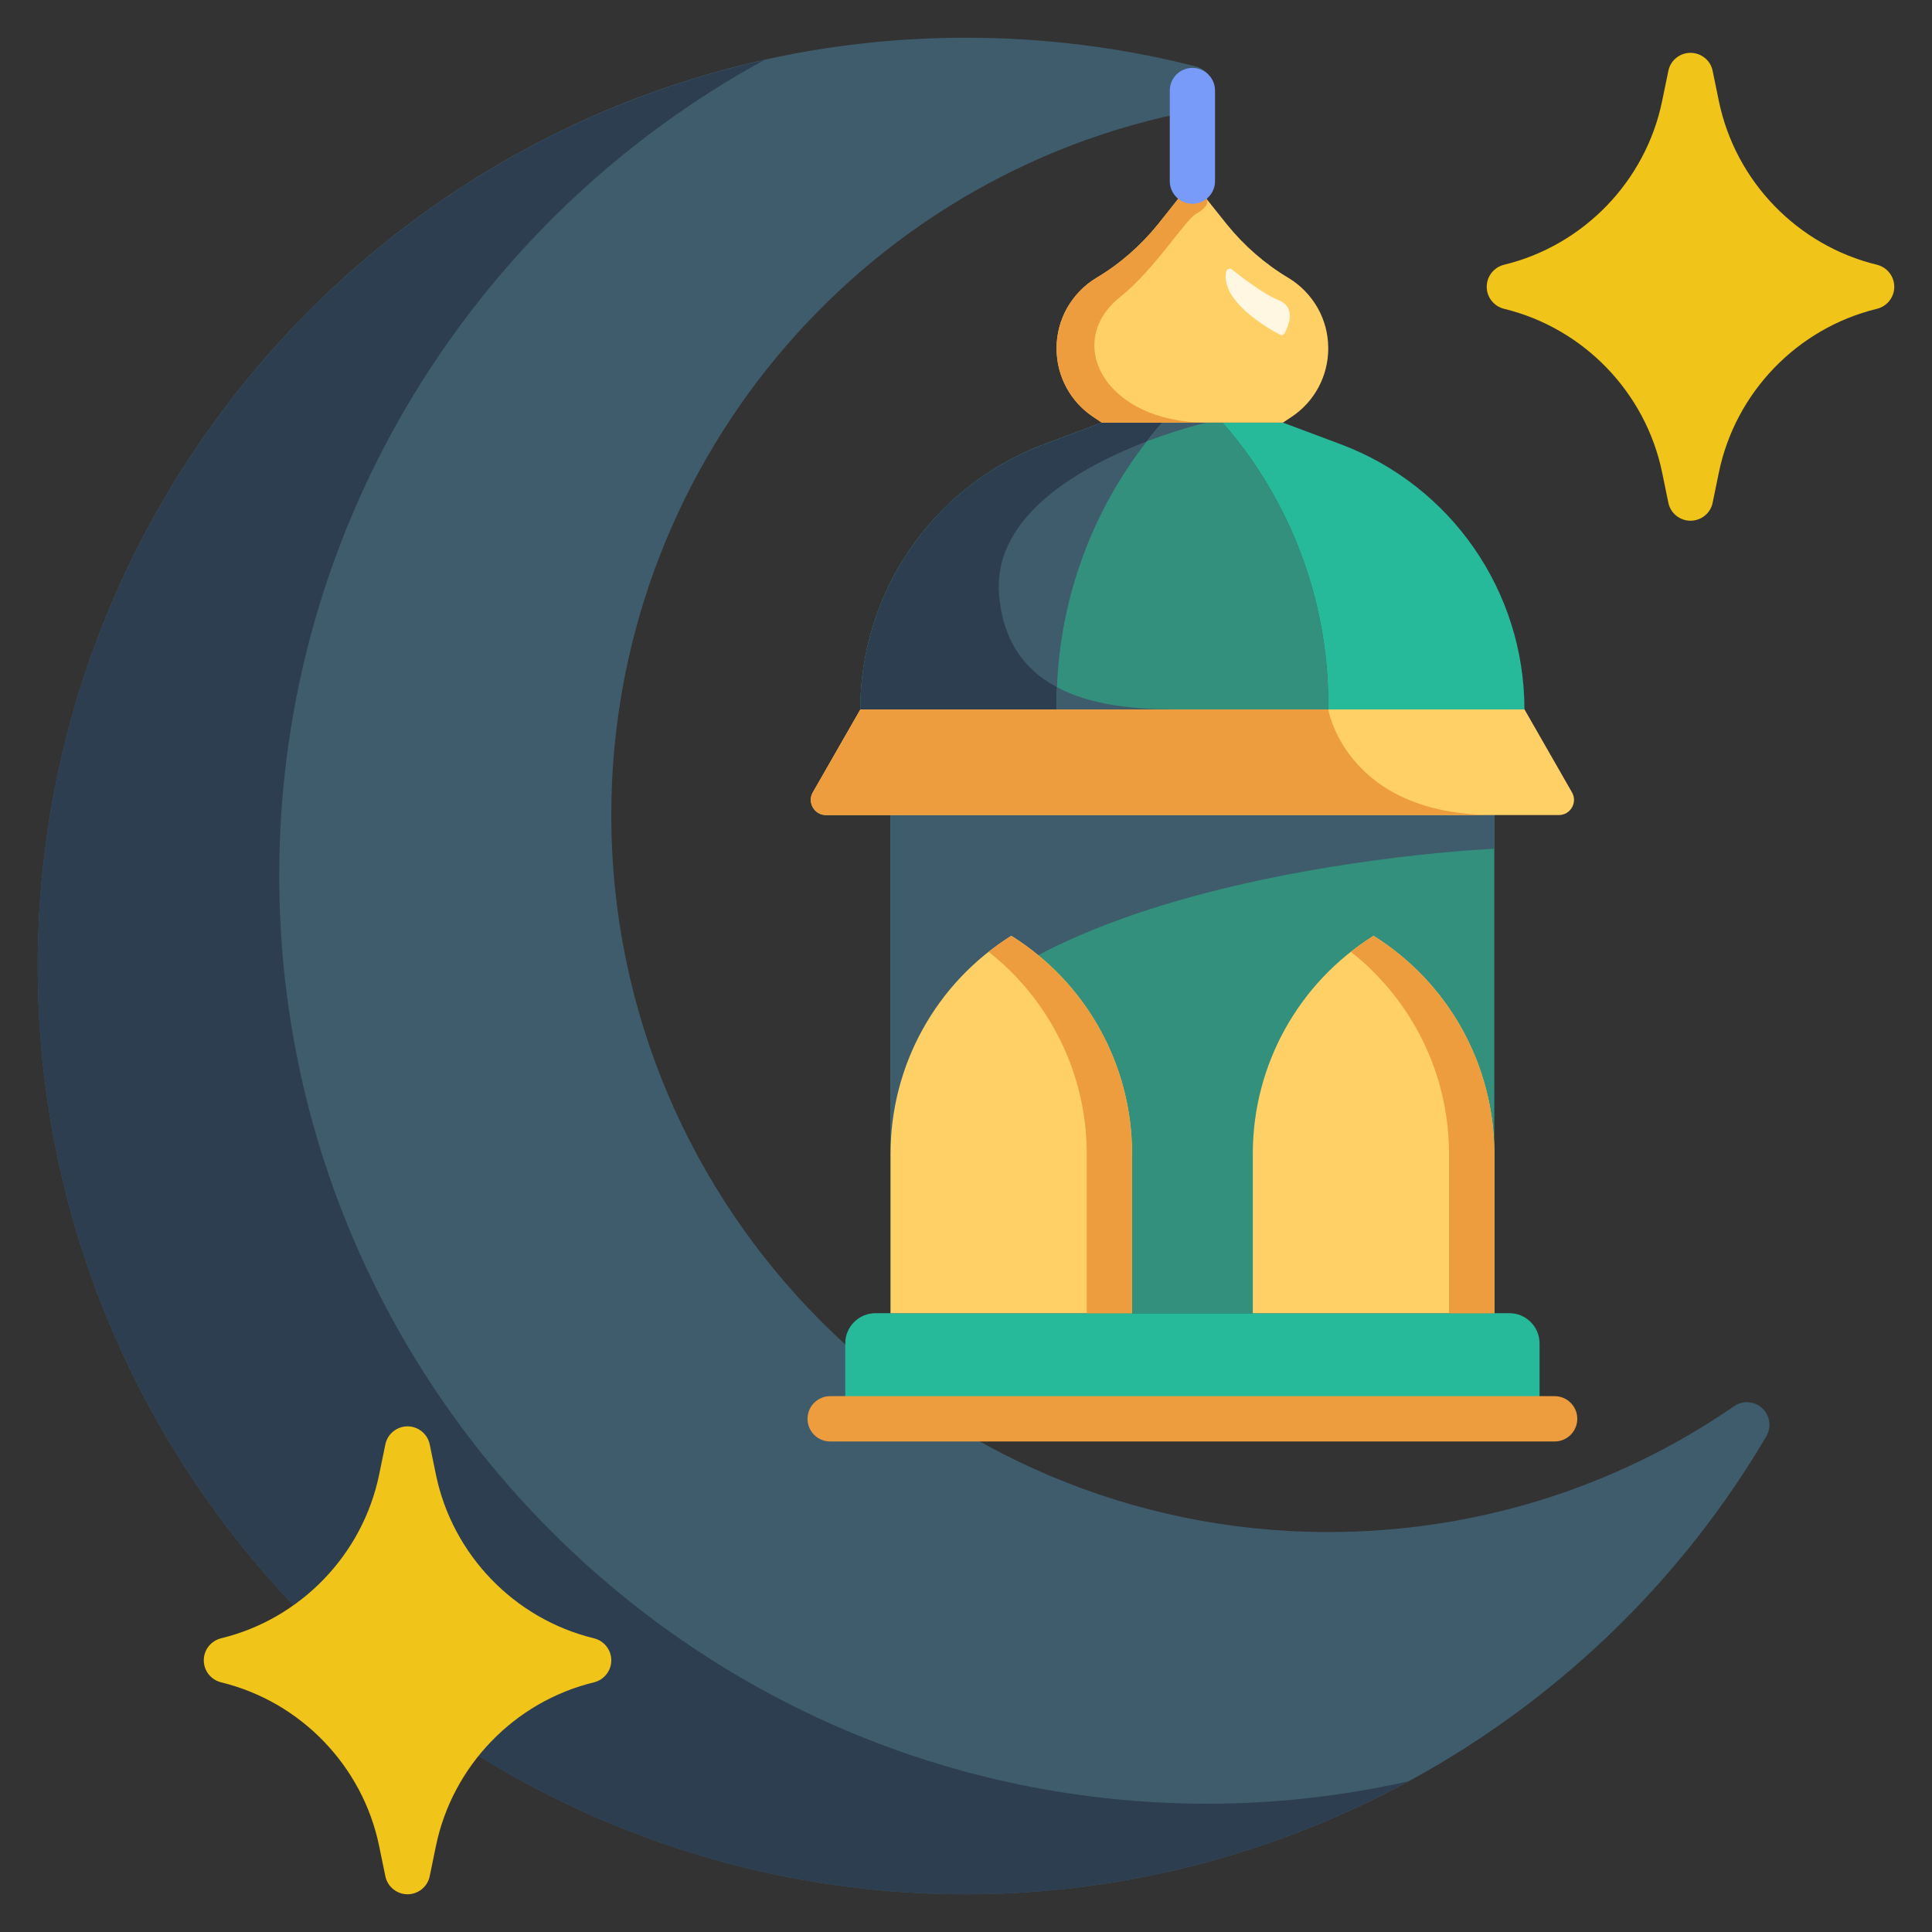 <svg width="40" height="40" viewBox="0 0 40 40" fill="none" xmlns="http://www.w3.org/2000/svg">
<rect x="0" y="0" width="40" height="40" fill="#333333" stroke="none"/>
<g id="Lantern_00000137821495617183005080000010489773611714655631_">
<g id="Group">
<path id="Vector" d="M36.569 29.738C33.128 35.587 26.781 39.219 20 39.219C9.403 39.219 0.781 30.597 0.781 20C0.781 9.403 9.403 0.781 20 0.781C21.613 0.781 23.212 0.981 24.756 1.375C24.969 1.428 25.116 1.622 25.109 1.844C25.103 2.062 24.944 2.247 24.728 2.288C17.734 3.612 12.656 9.747 12.656 16.875C12.656 25.059 19.316 31.719 27.5 31.719C30.519 31.719 33.425 30.819 35.9 29.116C36.081 28.988 36.325 29.006 36.484 29.156C36.647 29.306 36.681 29.547 36.569 29.738Z" fill="#3F5C6C"/>
<path id="Vector_2" d="M25 37.344C14.403 37.344 5.781 28.722 5.781 18.125C5.781 10.85 9.845 4.507 15.821 1.244C7.228 3.158 0.781 10.838 0.781 20C0.781 30.597 9.403 39.219 20 39.219C23.241 39.219 26.383 38.387 29.155 36.882C27.804 37.184 26.412 37.344 25 37.344Z" fill="#2C3E50"/>
<path id="Vector_3" d="M39.219 5.938C39.219 6.153 39.072 6.341 38.859 6.394C37.212 6.794 35.928 8.125 35.587 9.784L35.459 10.406C35.416 10.625 35.222 10.781 35 10.781C34.778 10.781 34.584 10.625 34.541 10.406L34.413 9.784C34.072 8.125 32.788 6.794 31.141 6.394C30.928 6.341 30.781 6.153 30.781 5.938C30.781 5.722 30.928 5.534 31.141 5.481C32.788 5.081 34.072 3.75 34.413 2.091L34.541 1.469C34.584 1.25 34.778 1.094 35 1.094C35.222 1.094 35.416 1.25 35.459 1.469L35.587 2.091C35.928 3.75 37.212 5.081 38.859 5.481C39.072 5.534 39.219 5.722 39.219 5.938ZM12.656 34.375C12.656 34.591 12.509 34.778 12.297 34.831C10.65 35.231 9.366 36.562 9.025 38.222L8.897 38.844C8.853 39.062 8.659 39.219 8.438 39.219C8.216 39.219 8.022 39.062 7.978 38.844L7.85 38.222C7.509 36.562 6.225 35.231 4.578 34.831C4.366 34.778 4.219 34.591 4.219 34.375C4.219 34.159 4.366 33.972 4.578 33.919C6.225 33.519 7.509 32.188 7.85 30.528L7.978 29.906C8.022 29.688 8.216 29.531 8.438 29.531C8.659 29.531 8.853 29.688 8.897 29.906L9.025 30.528C9.366 32.188 10.65 33.519 12.297 33.919C12.509 33.972 12.656 34.159 12.656 34.375Z" fill="#F0C419"/>
<path id="Vector_4" d="M31.875 27.812V29.375H17.5V27.812C17.5 27.469 17.781 27.188 18.125 27.188H31.25C31.594 27.188 31.875 27.469 31.875 27.812Z" fill="#26B99A"/>
<path id="Vector_5" d="M32.188 29.844H17.188C16.928 29.844 16.719 29.634 16.719 29.375C16.719 29.116 16.928 28.906 17.188 28.906H32.188C32.446 28.906 32.656 29.116 32.656 29.375C32.656 29.634 32.446 29.844 32.188 29.844Z" fill="#ED9D3E"/>
<path id="Vector_6" d="M30.938 14.375H18.438V27.188H30.938V14.375Z" fill="#33907C"/>
<path id="Vector_7" d="M30.938 14.375V17.572C30.938 17.572 18.438 18.109 18.438 23.884V14.375H30.938Z" fill="#3F5C6C"/>
<path id="Vector_8" d="M23.438 27.188H18.438V23.886C18.438 22.052 19.382 20.347 20.938 19.375C22.493 20.347 23.438 22.052 23.438 23.886V27.188Z" fill="#FFD066"/>
<path id="Vector_9" d="M20.938 19.375C20.774 19.477 20.618 19.589 20.469 19.707C21.742 20.709 22.5 22.245 22.5 23.886V27.188H23.438V23.886C23.438 22.052 22.493 20.347 20.938 19.375Z" fill="#ED9D3E"/>
<path id="Vector_10" d="M30.938 27.188H25.938V23.886C25.938 22.052 26.882 20.347 28.438 19.375C29.993 20.347 30.938 22.052 30.938 23.886V27.188Z" fill="#FFD066"/>
<path id="Vector_11" d="M28.438 19.375C28.274 19.477 28.118 19.589 27.969 19.707C29.242 20.709 30 22.245 30 23.886V27.188H30.938V23.886C30.938 22.052 29.993 20.347 28.438 19.375Z" fill="#ED9D3E"/>
<path id="Vector_12" d="M32.275 16.875H17.1C16.863 16.875 16.709 16.616 16.828 16.406L17.813 14.688H31.563L32.547 16.406C32.666 16.616 32.513 16.875 32.275 16.875Z" fill="#FFD066"/>
<path id="Vector_13" d="M30.938 16.875H17.1C16.863 16.875 16.709 16.616 16.828 16.406L17.813 14.688H27.5C27.5 14.688 27.866 16.875 30.938 16.875Z" fill="#ED9D3E"/>
<path id="Vector_14" d="M31.562 14.688H17.812C17.812 12.244 19.328 10.057 21.616 9.198L22.812 8.75H26.562L27.759 9.198C30.047 10.057 31.562 12.244 31.562 14.688Z" fill="#26B99A"/>
<path id="Vector_15" d="M27.5 14.572V14.688H17.812C17.812 13.466 18.191 12.306 18.856 11.35C19.522 10.387 20.472 9.628 21.616 9.2L22.812 8.75H25.312C26.019 9.556 26.562 10.475 26.934 11.463C27.306 12.45 27.5 13.5 27.5 14.572Z" fill="#3F5C6C"/>
<path id="Vector_16" d="M24.328 14.688H17.812C17.812 13.466 18.191 12.306 18.856 11.35C19.522 10.387 20.472 9.628 21.616 9.2L22.812 8.75H24.981C24.981 8.75 20.484 9.775 20.684 12.306C20.85 14.387 22.759 14.688 24.328 14.688Z" fill="#2C3E50"/>
<path id="Vector_17" d="M27.5 14.572V14.688H21.875V14.572C21.875 14.456 21.878 14.341 21.884 14.228C21.953 12.378 22.606 10.597 23.744 9.137C23.844 9.006 23.953 8.875 24.062 8.75H25.312C26.019 9.556 26.562 10.475 26.934 11.463C27.306 12.45 27.5 13.5 27.5 14.572Z" fill="#33907C"/>
<path id="Vector_18" d="M21.884 14.228C22.591 14.606 23.506 14.688 24.328 14.688H21.875V14.572C21.875 14.456 21.878 14.341 21.884 14.228ZM24.981 8.75C24.981 8.75 24.441 8.872 23.744 9.137C23.844 9.006 23.953 8.875 24.062 8.75H24.981Z" fill="#3F5C6C"/>
<path id="Vector_19" d="M27.5 7.213C27.5 7.784 27.216 8.316 26.741 8.631L26.562 8.75H22.812L22.634 8.631C22.159 8.316 21.875 7.784 21.875 7.213C21.875 6.912 21.953 6.625 22.094 6.375C22.238 6.125 22.444 5.906 22.7 5.753C23.188 5.463 23.619 5.084 23.975 4.644L24.603 3.853L24.688 3.75L24.975 4.112L24.981 4.116L24.988 4.125V4.128L25.4 4.644C25.756 5.084 26.188 5.463 26.675 5.753C26.931 5.906 27.137 6.125 27.281 6.375C27.422 6.625 27.5 6.912 27.5 7.213Z" fill="#FFD066"/>
<path id="Vector_20" d="M24.981 8.75H22.812L22.634 8.631C22.159 8.316 21.875 7.784 21.875 7.213C21.875 6.913 21.953 6.625 22.094 6.375C22.238 6.125 22.444 5.906 22.7 5.753C23.188 5.463 23.619 5.084 23.975 4.644L24.603 3.853L24.975 4.113L24.981 4.116L24.988 4.125V4.128C25.006 4.169 25.022 4.281 24.759 4.431C24.528 4.566 23.903 5.581 23.197 6.144C22 7.094 22.884 8.75 24.981 8.75Z" fill="#ED9D3E"/>
<path id="Vector_21" d="M25.386 5.623C25.396 5.569 25.461 5.544 25.504 5.578C25.694 5.73 26.169 6.094 26.473 6.215C26.844 6.363 26.677 6.75 26.595 6.9C26.576 6.934 26.533 6.947 26.498 6.928C26.242 6.793 25.268 6.235 25.386 5.623Z" fill="#FFF7E1"/>
<path id="Vector_22" d="M24.688 4.219C24.429 4.219 24.219 4.009 24.219 3.75V1.875C24.219 1.616 24.429 1.406 24.688 1.406C24.946 1.406 25.156 1.616 25.156 1.875V3.75C25.156 4.009 24.946 4.219 24.688 4.219Z" fill="#789AF9"/>
</g>
</g>
</svg>
